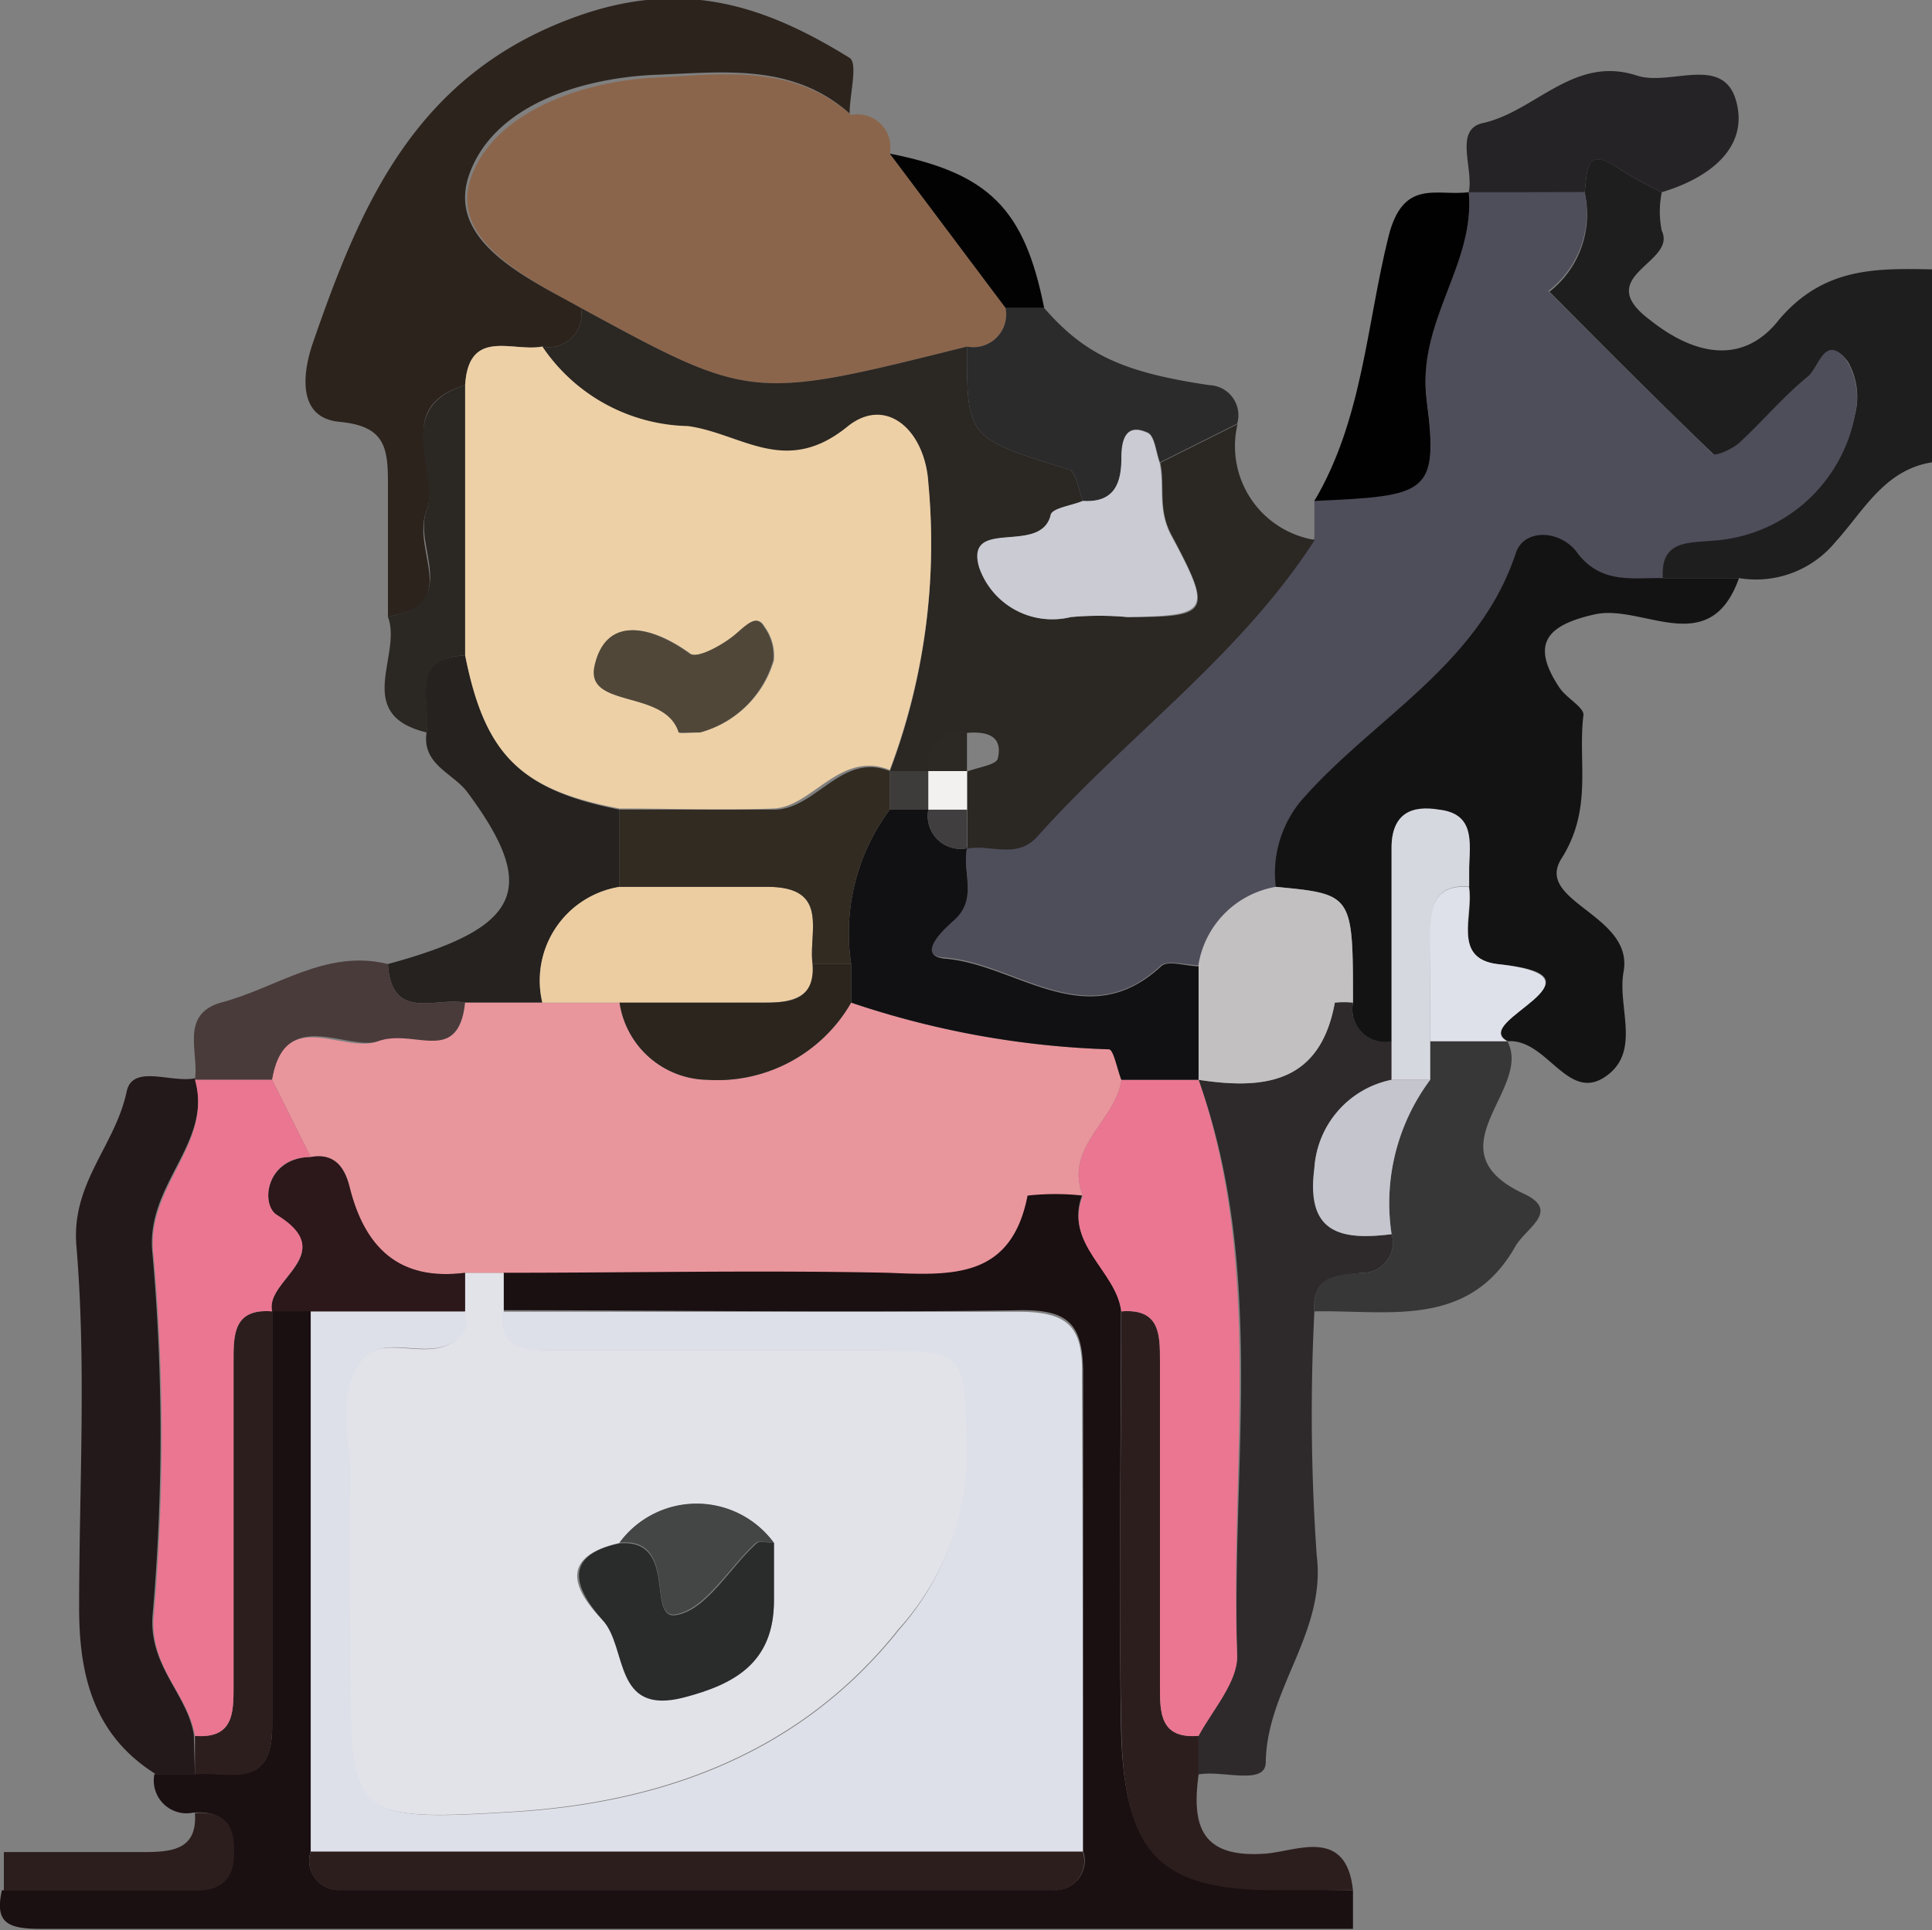 <svg xmlns="http://www.w3.org/2000/svg" viewBox="0 0 50.05 50.01"><rect x="0" y="0" width="50.05" height="50.01" fill="#808080" stroke="none"/><defs><style>.cls-1{fill:#1a0f11;}.cls-2{fill:#1f1e1f;}.cls-3{fill:#2d1e1e;}.cls-4{fill:#4e4d5a;}.cls-5{fill:#8b654b;}.cls-6{fill:#2b2723;}.cls-7{fill:#2c231d;}.cls-8{fill:#23181a;}.cls-9{fill:#25221f;}.cls-10{fill:#2b2b2c;}.cls-11{fill:#252325;}.cls-12{fill:#010101;}.cls-13{fill:#4a3b3b;}.cls-14{fill:#020202;}.cls-15{fill:#131313;}.cls-16{fill:#2e2a2b;}.cls-17{fill:#373738;}.cls-18{fill:#e2e3e9;}.cls-19{fill:#e9959c;}.cls-20{fill:#dee0e9;}.cls-21{fill:#eb7691;}.cls-22{fill:#2c171a;}.cls-23{fill:#111113;}.cls-24{fill:#c2c0c0;}.cls-25{fill:#edd0a6;}.cls-26{fill:#cacbd3;}.cls-27{fill:#2c2824;}.cls-28{fill:#3e3b3b;}.cls-29{fill:#403e3e;}.cls-30{fill:#f2f1f0;}.cls-31{fill:#eccda1;}.cls-32{fill:#322b22;}.cls-33{fill:#d6d8e0;}.cls-34{fill:#dfe1ea;}.cls-35{fill:#c4c5cd;}.cls-36{fill:#2a2b2b;}.cls-37{fill:#444545;}.cls-38{fill:#2b251e;}.cls-39{fill:#504739;}</style></defs><title>o3</title><g id="Warstwa_2" data-name="Warstwa 2"><g id="Warstwa_1-2" data-name="Warstwa 1"><path class="cls-1" d="M36,50.22v1c-11.33,0-22.67,0-34,0-.86,0-1.19-.16-1-1,1.65,0,3.3,0,4.95,0,.59,0,1-.24,1-.74.08-.67,0-1.35-1-1.27a.85.85,0,0,1-1-1H6c.87-.09,2,.44,2-1.23,0-3.59,0-7.18,0-10.77H9v14a.76.76,0,0,0,.79,1q9.21,0,18.43,0a.76.76,0,0,0,.79-1c0-4.12,0-8.25,0-12.37,0-1.3-.38-1.67-1.66-1.65-4.45.07-8.91,0-13.36,0v-1c3.32,0,6.63-.07,9.95,0,1.68,0,3.2.13,3.62-2a6.51,6.51,0,0,1,1.43,0c-.49,1.27.86,1.94,1,3,0,3.6-.06,7.2,0,10.8.07,3.27,1,4.16,4,4.2Z" transform="translate(-0.95 -1.24)"/><path class="cls-2" d="M51,13.22c-1.23.19-1.78,1.27-2.49,2.05a2.67,2.67,0,0,1-2.51.95H44c-.08-1,.62-.94,1.29-1A4,4,0,0,0,49,12a1.83,1.83,0,0,0-.18-1.39c-.56-.74-.74.19-1,.4-.64.52-1.18,1.17-1.79,1.73-.18.16-.6.35-.68.28-1.44-1.38-2.85-2.8-4.26-4.22A2.55,2.55,0,0,0,42,6.22c.08-.54,0-1.23.91-.6a9.66,9.66,0,0,0,1.09.6,2.48,2.48,0,0,0,0,1c.4.84-1.83,1.16-.32,2.3,1.25,1,2.48,1.13,3.36,0C48.19,8.17,49.53,8.19,51,8.22Z" transform="translate(-0.95 -1.24)"/><path class="cls-3" d="M6,48.22c1-.08,1.06.6,1,1.27-.06.51-.43.76-1,.74-1.65,0-3.3,0-4.95,0v-1H4.8C5.49,49.22,6.06,49.11,6,48.22Z" transform="translate(-0.95 -1.24)"/><path class="cls-4" d="M42,6.22a2.55,2.55,0,0,1-.94,2.56c1.41,1.41,2.82,2.83,4.26,4.22.07.07.5-.12.68-.28.61-.56,1.15-1.21,1.79-1.73.27-.22.45-1.14,1-.4A1.83,1.83,0,0,1,49,12a4,4,0,0,1-3.68,3.25c-.67.06-1.37,0-1.29,1-.79,0-1.58.15-2.18-.65-.46-.61-1.39-.64-1.6,0-1,3-3.74,4.3-5.59,6.45a2.94,2.94,0,0,0-.63,2.2,2.45,2.45,0,0,0-2,2c-.33,0-.8-.14-1,0-1.93,1.82-3.76-.07-5.62-.2-.76-.05,0-.73.26-1,.62-.56.2-1.25.33-1.86.6-.12,1.28.28,1.81-.31,2.34-2.62,5.26-4.69,7.19-7.69v-1c2.94-.13,3.23-.17,2.91-2.6-.27-2,1.26-3.51,1.09-5.4Z" transform="translate(-0.95 -1.24)"/><path class="cls-5" d="M23,4.22a.85.85,0,0,1,1,1l3,4a.85.85,0,0,1-1,1c-5.59,1.4-5.59,1.4-10-1-1.42-.79-3.43-1.76-2.84-3.4s2.79-2.47,4.77-2.57C19.67,3.16,21.5,2.89,23,4.22Z" transform="translate(-0.95 -1.24)"/><path class="cls-6" d="M16,9.22c4.41,2.4,4.41,2.4,10,1,0,2.38,0,2.37,2.65,3.19.18.06.24.53.35.81-.28.12-.77.18-.81.35-.24,1.08-2.22.06-1.86,1.36a2,2,0,0,0,2.37,1.3,8.06,8.06,0,0,1,1.48,0c2.11,0,2.2-.1,1.12-2.13-.36-.67-.16-1.25-.29-1.87l2-1a2.46,2.46,0,0,0,2,3c-1.93,3-4.85,5.07-7.19,7.69-.53.59-1.21.19-1.81.31v-2c.28-.11.76-.17.79-.34.14-.6-.31-.7-.79-.66a.85.85,0,0,0-1,1H24a16.63,16.63,0,0,0,1-7.43c-.07-1.37-1.08-2.28-2.08-1.48-1.62,1.3-2.76.15-4.15,0A4.67,4.67,0,0,1,15,10.22.85.85,0,0,0,16,9.22Z" transform="translate(-0.95 -1.24)"/><path class="cls-7" d="M16,9.22a.85.85,0,0,1-1,1c-.76.15-1.91-.5-2,1-1.94.59-.59,2.19-1,3.25s.94,2.42-1,2.75c0-1.16,0-2.32,0-3.48,0-.95-.11-1.46-1.26-1.57s-.91-1.37-.7-2c1.25-3.62,2.66-7,6.84-8.5,2.78-1,4.9-.28,7.08,1.07.22.14,0,.95,0,1.44-1.5-1.33-3.33-1.06-5.08-1-2,.1-4.15.84-4.77,2.57S14.58,8.43,16,9.22Z" transform="translate(-0.95 -1.24)"/><path class="cls-8" d="M6,47.22H5c-1.61-1-2-2.54-2-4.31,0-3.13.19-6.27-.07-9.38-.14-1.64,1-2.59,1.3-4,.15-.73,1.16-.22,1.77-.35.48,1.69-1.3,2.74-1.1,4.55a53.07,53.07,0,0,1,0,9.39c-.08,1.31.89,2,1.07,3.06Z" transform="translate(-0.95 -1.24)"/><path class="cls-9" d="M11,26.22c3.46-.94,3.92-1.94,2.06-4.45-.37-.5-1.18-.71-1.06-1.55s-.5-1.91,1-2c.51,2.57,1.43,3.49,4,4v2a2.46,2.46,0,0,0-2,3H13C12.24,27.07,11.09,27.72,11,26.22Z" transform="translate(-0.95 -1.24)"/><path class="cls-10" d="M29,14.22c-.11-.28-.17-.76-.35-.81C26,12.59,26,12.6,26,10.22a.85.85,0,0,0,1-1h1c1.06,1.22,2.06,1.67,4.28,2a.78.78,0,0,1,.72,1l-2,1c-.1-.26-.13-.68-.31-.77-.61-.28-.67.24-.68.64C30,13.78,29.81,14.27,29,14.22Z" transform="translate(-0.95 -1.24)"/><path class="cls-11" d="M42,6.22H39c.13-.61-.39-1.62.36-1.79,1.37-.3,2.36-1.77,4-1.23.86.28,2.24-.56,2.57.67s-.75,2-1.93,2.35a9.66,9.66,0,0,1-1.09-.6C42,5,42.08,5.68,42,6.22Z" transform="translate(-0.95 -1.24)"/><path class="cls-12" d="M39,6.22c.17,1.89-1.36,3.35-1.09,5.4.32,2.43,0,2.47-2.91,2.6,1.25-2.11,1.35-4.56,1.92-6.85C37.3,5.85,38.17,6.33,39,6.22Z" transform="translate(-0.95 -1.24)"/><path class="cls-13" d="M11,26.22c.09,1.5,1.24.85,2,1-.17,1.65-1.47.73-2.25,1s-2.42-.94-2.75,1H6c.11-.7-.4-1.69.67-2C8.1,26.85,9.39,25.82,11,26.22Z" transform="translate(-0.95 -1.24)"/><path class="cls-6" d="M13,18.22c-1.5.09-.85,1.24-1,2-1.93-.47-.62-2-1-3,1.93-.34.64-1.84,1-2.75s-.93-2.66,1-3.25Z" transform="translate(-0.95 -1.24)"/><path class="cls-14" d="M28,9.22H27l-3-4C26.57,5.73,27.49,6.65,28,9.22Z" transform="translate(-0.95 -1.24)"/><path class="cls-15" d="M34,24.22a2.94,2.94,0,0,1,.63-2.2c1.85-2.15,4.61-3.5,5.59-6.45.21-.64,1.15-.61,1.6,0,.6.8,1.4.64,2.18.65h2c-.76,2.14-2.5.66-3.74.94s-1.67.76-.91,1.9c.18.27.64.51.62.71-.15,1.23.25,2.42-.57,3.72-.71,1.12,1.88,1.45,1.61,2.93-.17.92.48,2.09-.49,2.73s-1.5-1-2.51-.93c-1-.54,2.88-1.69-.27-2-1.17-.13-.6-1.26-.73-2,0-.17,0-.33,0-.5,0-.65.14-1.38-.77-1.49-.71-.09-1.26.11-1.24,1,0,1.65,0,3.3,0,5a.85.85,0,0,1-1-1C36,24.41,36,24.41,34,24.22Z" transform="translate(-0.95 -1.24)"/><path class="cls-16" d="M36,27.22a.85.85,0,0,0,1,1v1a2.5,2.5,0,0,0-2,2.29c-.2,1.71.74,1.87,2,1.71a.78.78,0,0,1-.76,1c-.67.08-1.31.08-1.24,1a52.49,52.49,0,0,0,.06,6.32c.25,2-1.29,3.45-1.32,5.36,0,.62-1.13.2-1.74.32v-1c.33-.69,1-1.38,1-2.06-.15-5,.75-10.05-1-14.94,1.7.26,3.15.09,3.53-2A2.3,2.3,0,0,1,36,27.22Z" transform="translate(-0.95 -1.24)"/><path class="cls-3" d="M32,46.22v1c-.18,1.33.06,2.18,1.75,2.05.77-.06,2.08-.7,2.25.95H34c-3,0-3.95-.93-4-4.2-.08-3.6,0-7.2,0-10.8,1-.08,1,.6,1,1.28,0,2.81,0,5.63,0,8.44C31,45.62,31,46.3,32,46.22Z" transform="translate(-0.95 -1.24)"/><path class="cls-17" d="M35,35.22c-.07-.94.57-.94,1.24-1a.78.78,0,0,0,.76-1,5.35,5.35,0,0,1,1-4v-1h2c.66,1.25-2,2.8.4,3.94,1,.45.09.89-.19,1.37C39,35.68,36.9,35.18,35,35.22Z" transform="translate(-0.95 -1.24)"/><path class="cls-18" d="M14,34.22v1c-.08,1,.6,1,1.28,1,2.82,0,5.64,0,8.46,0,2.32,0,2.2,0,2.3,2.5a7,7,0,0,1-1.81,4.73c-2.52,3.18-6.06,4.48-9.95,4.73C10,48.45,10,48.32,10,44.25c0-1.49-.05-3,0-4.48.05-1.12-.46-2.39.33-3.32.61-.73,2,.28,2.64-.74.08-.11,0-.32,0-.49v-1Zm3,7c-1.59.37-1.19,1.22-.44,2s.27,2.44,2.08,2C20,44.89,21,44.31,21,42.71c0-.5,0-1,0-1.49A2.48,2.48,0,0,0,17,41.22Z" transform="translate(-0.95 -1.24)"/><path class="cls-19" d="M14,34.22H13c-1.73.22-2.62-.66-3-2.25-.12-.49-.39-.86-1-.75l-1-2c.33-1.93,1.83-.66,2.75-1s2.08.64,2.25-1h4a2.34,2.34,0,0,0,2.27,2,4,4,0,0,0,3.73-2,23.14,23.14,0,0,0,6.68,1.21c.12,0,.22.51.32.79-.14,1.06-1.49,1.73-1,3a6.51,6.51,0,0,0-1.43,0c-.42,2.15-1.94,2.07-3.62,2C20.63,34.15,17.32,34.22,14,34.22Z" transform="translate(-0.95 -1.24)"/><path class="cls-20" d="M13,35.22c0,.17.07.38,0,.49-.68,1-2,0-2.64.74-.78.93-.28,2.2-.33,3.32-.07,1.49,0,3,0,4.48,0,4.07,0,4.2,4.27,3.94,3.89-.24,7.43-1.55,9.95-4.73A7,7,0,0,0,26,38.73c-.09-2.45,0-2.48-2.3-2.5-2.82,0-5.64,0-8.46,0-.68,0-1.36,0-1.28-1,4.45,0,8.91,0,13.36,0,1.28,0,1.69.36,1.66,1.65C29,41,29,45.1,29,49.22H9v-14Z" transform="translate(-0.95 -1.24)"/><path class="cls-21" d="M29,32.22c-.49-1.27.86-1.94,1-3h2c1.7,4.89.8,10,1,14.94,0,.68-.62,1.37-1,2.06-1,.08-1-.6-1-1.28,0-2.81,0-5.63,0-8.44,0-.68,0-1.36-1-1.28C29.86,34.16,28.51,33.49,29,32.22Z" transform="translate(-0.95 -1.24)"/><path class="cls-3" d="M9,49.22H29a.76.76,0,0,1-.79,1q-9.21,0-18.43,0A.76.76,0,0,1,9,49.22Z" transform="translate(-0.95 -1.24)"/><path class="cls-3" d="M6,47.22v-1c1,.08,1-.6,1-1.28,0-2.81,0-5.63,0-8.44,0-.68,0-1.36,1-1.28C8,38.81,8,42.4,8,46,8,47.66,6.87,47.13,6,47.22Z" transform="translate(-0.95 -1.24)"/><path class="cls-22" d="M13,35.22H8c-.2-.82,1.77-1.46.12-2.5-.43-.27-.28-1.48.88-1.5.61-.11.87.26,1,.75.39,1.59,1.28,2.47,3,2.25Z" transform="translate(-0.95 -1.24)"/><path class="cls-23" d="M32,29.22H30c-.11-.27-.2-.78-.32-.79A23.14,23.14,0,0,1,23,27.22v-1a5.35,5.35,0,0,1,1-4h1a.85.85,0,0,0,1,1c-.13.61.29,1.3-.33,1.86-.26.23-1,.91-.26,1,1.85.13,3.68,2,5.62.2.18-.17.64,0,1,0Z" transform="translate(-0.95 -1.24)"/><path class="cls-24" d="M32,29.22v-3a2.45,2.45,0,0,1,2-2c2,.19,2,.19,2,3a2.3,2.3,0,0,0-.47,0C35.15,29.31,33.7,29.48,32,29.22Z" transform="translate(-0.95 -1.24)"/><path class="cls-25" d="M13,18.22v-7c.09-1.5,1.24-.85,2-1a4.67,4.67,0,0,0,3.77,2.06c1.4.19,2.53,1.33,4.15,0,1-.79,2,.12,2.08,1.48a16.63,16.63,0,0,1-1,7.43c-1.29-.51-2,.95-3,1-1.32.05-2.64,0-4,0C14.43,21.71,13.51,20.79,13,18.22Zm6.08,2A2.72,2.72,0,0,0,21,18.35a1.27,1.27,0,0,0-.24-.87c-.17-.3-.38-.12-.71.17s-1,.66-1.21.53c-1-.73-2.18-1-2.47.32-.24,1.11,1.82.59,2.18,1.72C18.54,20.26,18.84,20.22,19.08,20.22Z" transform="translate(-0.95 -1.24)"/><path class="cls-26" d="M29,14.22c.81.05,1-.44,1-1.12,0-.4.08-.92.68-.64.18.08.21.5.31.77.13.61-.06,1.19.29,1.87,1.08,2,1,2.09-1.12,2.13a8.06,8.06,0,0,0-1.48,0,2,2,0,0,1-2.37-1.3c-.36-1.31,1.62-.28,1.86-1.36C28.23,14.4,28.72,14.34,29,14.22Z" transform="translate(-0.95 -1.24)"/><path class="cls-27" d="M25,21.22a.85.85,0,0,1,1-1v1Z" transform="translate(-0.95 -1.24)"/><path class="cls-28" d="M25,22.22H24v-1h1Z" transform="translate(-0.95 -1.24)"/><path class="cls-29" d="M26,23.22a.85.85,0,0,1-1-1h1Z" transform="translate(-0.95 -1.24)"/><path class="cls-30" d="M26,22.22H25v-1h1Z" transform="translate(-0.95 -1.24)"/><path class="cls-21" d="M9,31.22c-1.16,0-1.31,1.22-.88,1.5,1.65,1-.32,1.69-.12,2.5-1-.08-1,.6-1,1.28,0,2.81,0,5.63,0,8.44,0,.68,0,1.36-1,1.28-.17-1.07-1.15-1.75-1.07-3.06a53.07,53.07,0,0,0,0-9.39C4.7,32,6.48,30.91,6,29.22H8Z" transform="translate(-0.95 -1.24)"/><path class="cls-31" d="M17,27.22H15a2.46,2.46,0,0,1,2-3c1.28,0,2.56,0,3.83,0,1.63,0,1.06,1.17,1.17,2s-.51,1-1.2,1Z" transform="translate(-0.95 -1.24)"/><path class="cls-32" d="M22,26.22c-.11-.83.46-2-1.17-2-1.28,0-2.55,0-3.83,0v-2c1.32,0,2.64,0,4,0,1.09,0,1.75-1.5,3-1v1a5.35,5.35,0,0,0-1,4Z" transform="translate(-0.95 -1.24)"/><path class="cls-33" d="M38,28.22v1H37v-1c0-1.65,0-3.3,0-5,0-.92.53-1.12,1.24-1,.92.11.79.85.77,1.49,0,.16,0,.33,0,.5-.87-.06-1,.49-1,1.18C38,26.34,38,27.28,38,28.22Z" transform="translate(-0.95 -1.24)"/><path class="cls-34" d="M38,28.22c0-.94,0-1.88,0-2.82,0-.68.13-1.24,1-1.18.13.71-.44,1.84.73,2,3.15.34-.74,1.5.27,2Z" transform="translate(-0.95 -1.24)"/><path class="cls-35" d="M37,29.22h1a5.35,5.35,0,0,0-1,4c-1.29.16-2.23,0-2-1.71A2.5,2.5,0,0,1,37,29.22Z" transform="translate(-0.95 -1.24)"/><path class="cls-36" d="M21,41.22c0,.5,0,1,0,1.49,0,1.6-1,2.17-2.35,2.52-1.82.46-1.44-1.28-2.08-2s-1.16-1.67.44-2c1.52-.11.67,2,1.46,1.86s1.37-1.21,2.07-1.85C20.62,41.15,20.84,41.22,21,41.22Z" transform="translate(-0.95 -1.24)"/><path class="cls-37" d="M21,41.22c-.16,0-.38-.07-.47,0-.7.64-1.3,1.71-2.07,1.85s.07-2-1.46-1.86A2.48,2.48,0,0,1,21,41.22Z" transform="translate(-0.95 -1.24)"/><path class="cls-38" d="M22,26.22h1v1a4,4,0,0,1-3.73,2,2.34,2.34,0,0,1-2.27-2h3.8C21.49,27.22,22.06,27.11,22,26.22Z" transform="translate(-0.95 -1.24)"/><path class="cls-39" d="M19.08,20.22c-.24,0-.54,0-.55,0-.35-1.13-2.42-.61-2.18-1.72.29-1.32,1.46-1.05,2.47-.32.19.14.88-.24,1.21-.53s.53-.47.71-.17a1.27,1.27,0,0,1,.24.87A2.72,2.72,0,0,1,19.08,20.22Z" transform="translate(-0.95 -1.24)"/></g></g></svg>